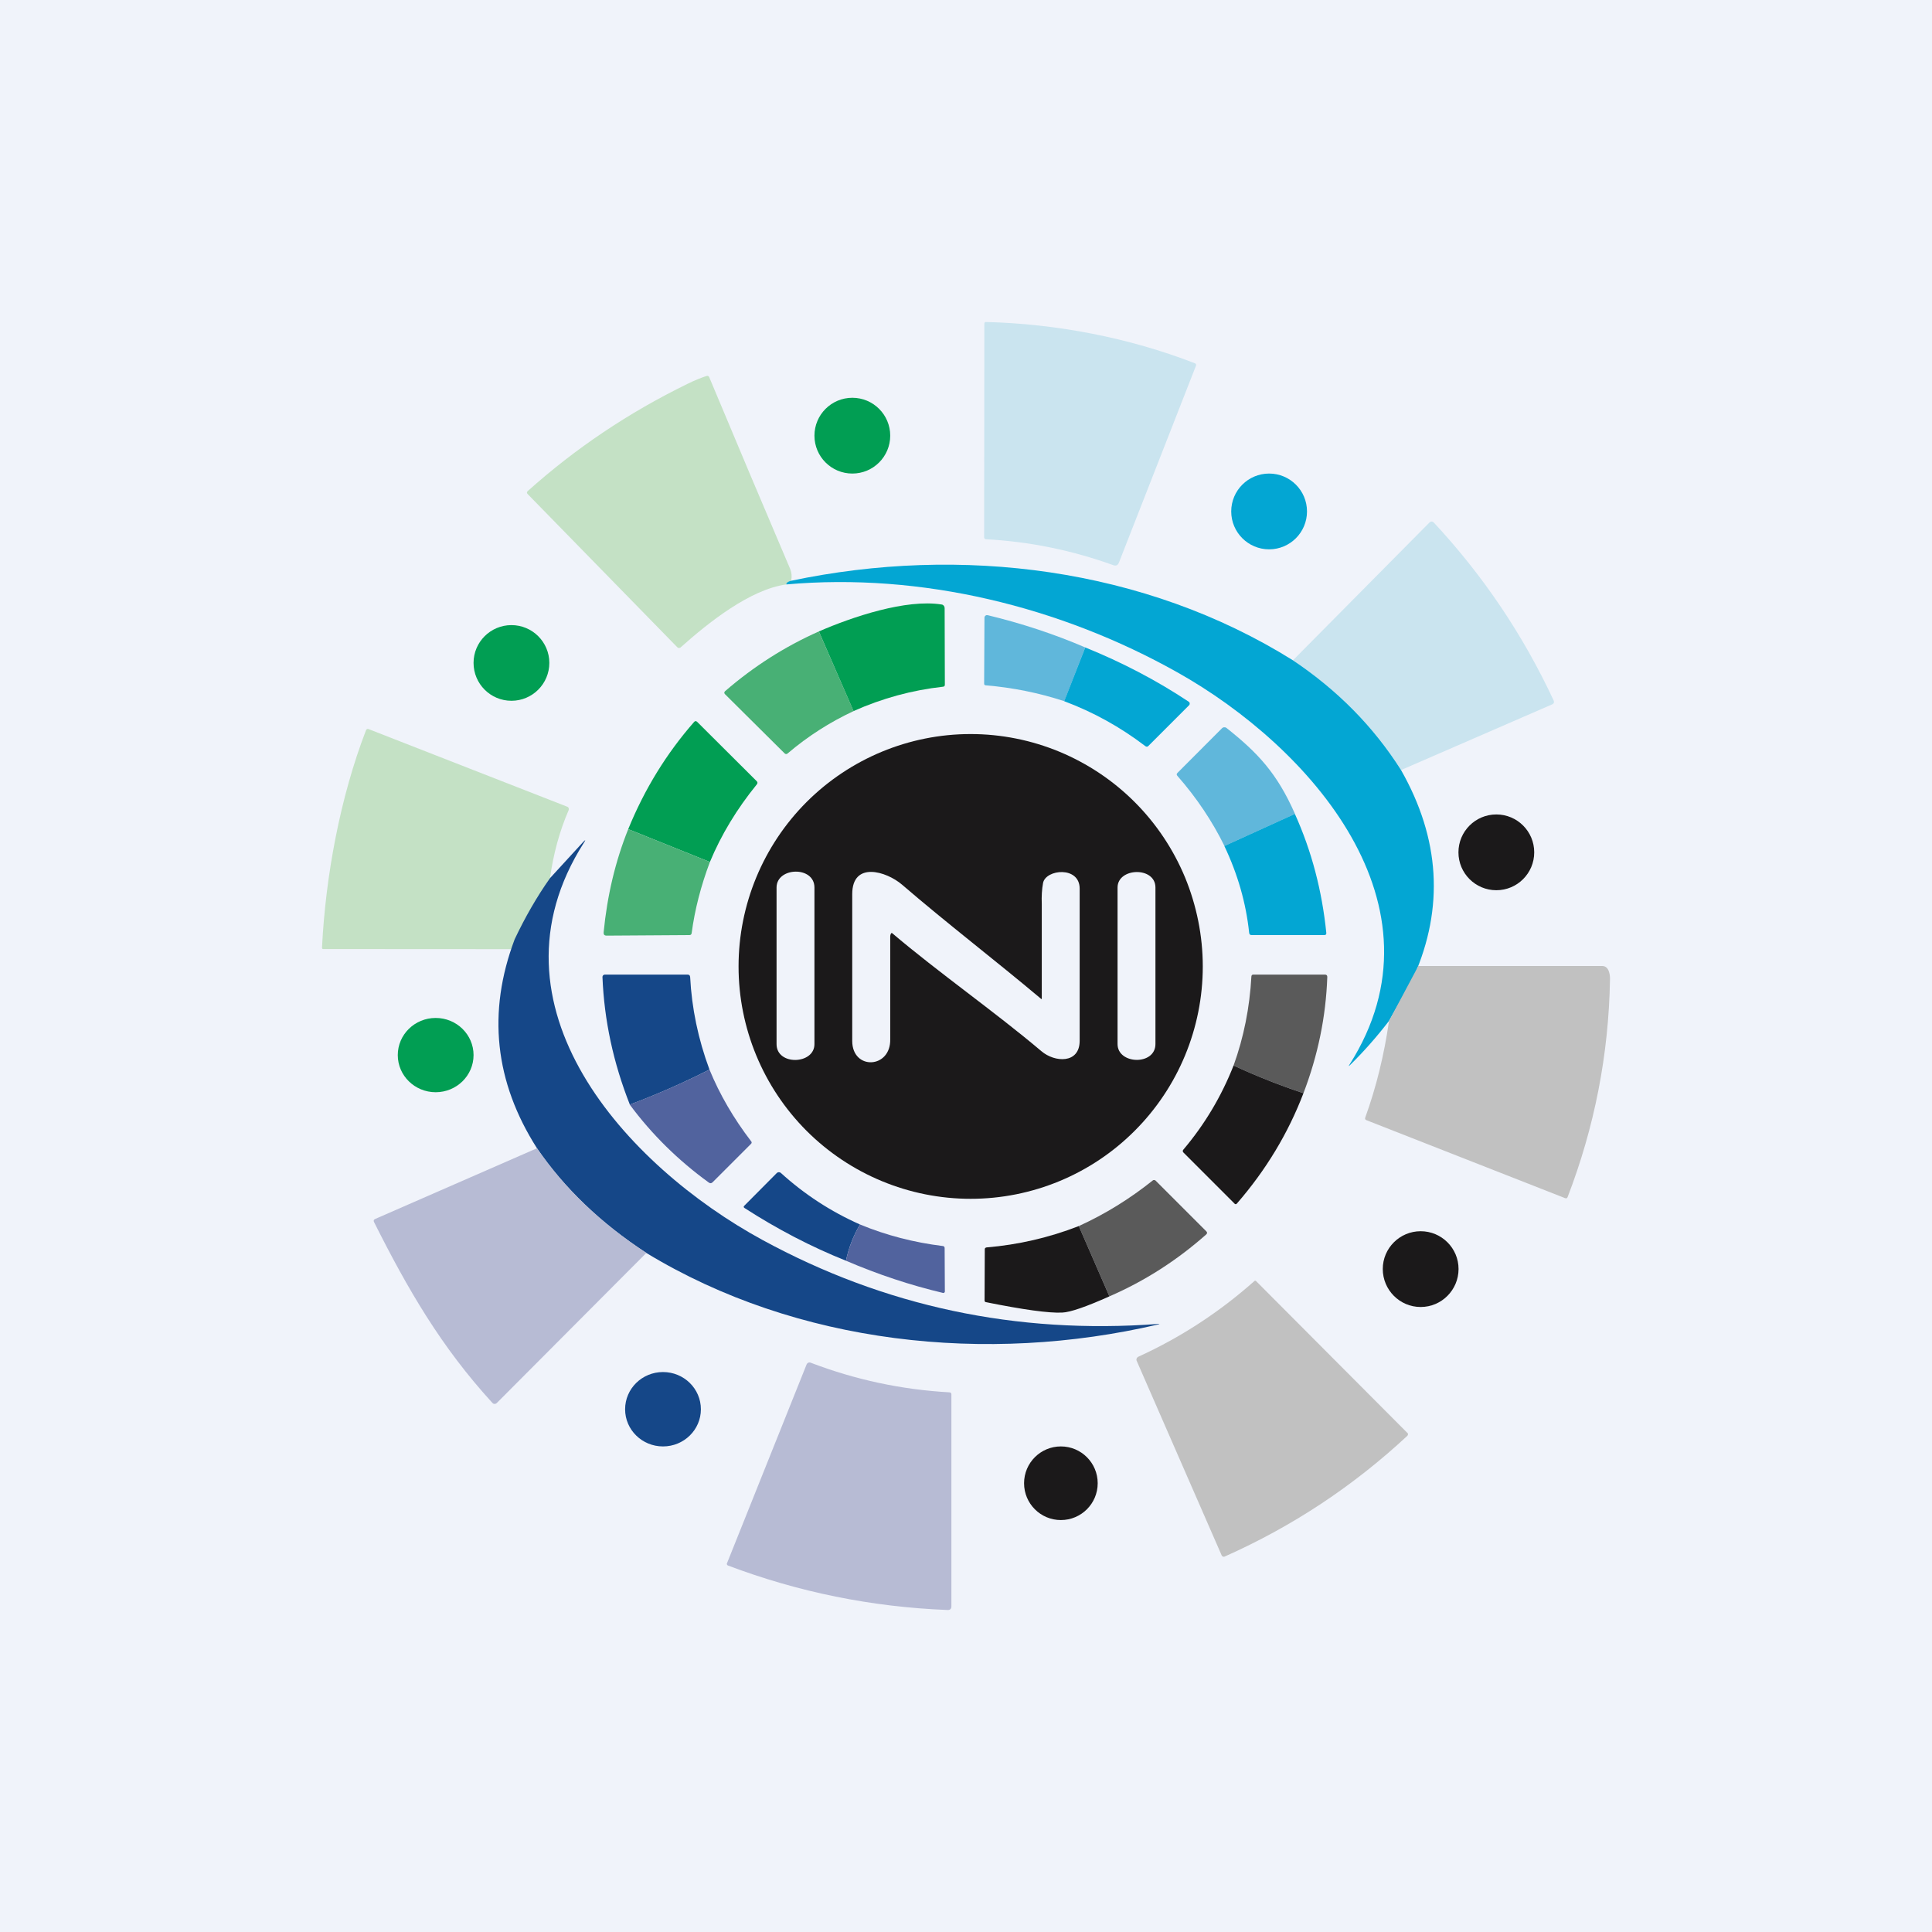 <!-- by TradingView --><svg width="18" height="18" viewBox="0 0 18 18" fill="none" xmlns="http://www.w3.org/2000/svg">
<rect width="18" height="18" fill="#F0F3FA"/>
<path d="M9.185 3C9.841 3.016 10.518 3.146 11.131 3.384C11.143 3.389 11.147 3.397 11.142 3.409L10.425 5.241C10.415 5.267 10.397 5.275 10.371 5.265C9.988 5.127 9.593 5.046 9.186 5.024C9.181 5.024 9.177 5.022 9.174 5.019C9.171 5.016 9.169 5.011 9.169 5.007L9.171 3.014C9.171 3.012 9.171 3.01 9.172 3.009C9.173 3.007 9.174 3.005 9.175 3.004C9.176 3.003 9.178 3.002 9.18 3.001C9.182 3 9.183 3 9.185 3Z" fill="#CAE4EF"/>
<path d="M7.371 5.411C7.34 5.418 7.326 5.429 7.326 5.445C6.987 5.491 6.596 5.804 6.342 6.031C6.338 6.035 6.332 6.037 6.326 6.037C6.32 6.037 6.314 6.034 6.31 6.03L4.916 4.603C4.907 4.593 4.907 4.584 4.917 4.575C5.36 4.178 5.855 3.845 6.404 3.577C6.468 3.545 6.528 3.521 6.582 3.503C6.594 3.499 6.603 3.503 6.608 3.515C6.857 4.111 7.109 4.707 7.362 5.301C7.376 5.335 7.379 5.372 7.371 5.411Z" fill="#C4E1C5"/>
<path d="M7.941 4.412C8.136 4.412 8.294 4.254 8.294 4.059C8.294 3.864 8.136 3.706 7.941 3.706C7.746 3.706 7.588 3.864 7.588 4.059C7.588 4.254 7.746 4.412 7.941 4.412Z" fill="#019E53"/>
<path d="M11.824 5.118C12.019 5.118 12.177 4.96 12.177 4.765C12.177 4.57 12.019 4.412 11.824 4.412C11.629 4.412 11.471 4.57 11.471 4.765C11.471 4.96 11.629 5.118 11.824 5.118Z" fill="#03A6D3"/>
<path d="M13.054 7.174C12.796 6.769 12.46 6.429 12.046 6.152L13.319 4.867C13.322 4.865 13.325 4.863 13.328 4.861C13.331 4.86 13.335 4.859 13.338 4.859C13.342 4.859 13.345 4.86 13.349 4.862C13.352 4.863 13.355 4.865 13.358 4.868C13.817 5.361 14.189 5.913 14.474 6.524C14.482 6.542 14.478 6.555 14.46 6.563L13.054 7.174Z" fill="#CAE4EF"/>
<path d="M12.046 6.152C12.46 6.429 12.796 6.769 13.053 7.174C13.416 7.813 13.456 8.456 13.171 9.102L12.94 9.513C12.823 9.665 12.702 9.801 12.579 9.922C12.564 9.936 12.562 9.935 12.574 9.917C13.517 8.434 12.204 6.958 10.971 6.265C9.879 5.651 8.583 5.333 7.326 5.445C7.325 5.43 7.34 5.418 7.37 5.411C8.95 5.078 10.665 5.288 12.046 6.152Z" fill="#03A6D3"/>
<path d="M7.952 6.625L7.629 5.883C7.941 5.747 8.442 5.579 8.773 5.632C8.781 5.633 8.788 5.637 8.793 5.643C8.798 5.649 8.801 5.657 8.801 5.665L8.803 6.38C8.803 6.391 8.797 6.397 8.786 6.398C8.497 6.43 8.219 6.506 7.952 6.625Z" fill="#019E53"/>
<path d="M10.111 6.032L9.916 6.533C9.678 6.455 9.434 6.406 9.184 6.385C9.174 6.385 9.169 6.379 9.169 6.369L9.172 5.754C9.172 5.75 9.173 5.747 9.175 5.744C9.176 5.741 9.178 5.738 9.181 5.736C9.184 5.734 9.187 5.732 9.19 5.731C9.193 5.731 9.197 5.731 9.2 5.731C9.516 5.807 9.82 5.907 10.111 6.032Z" fill="#60B7DB"/>
<path d="M7.629 5.883L7.953 6.625C7.73 6.729 7.526 6.86 7.339 7.019C7.329 7.028 7.319 7.028 7.309 7.018L6.755 6.468C6.745 6.458 6.746 6.448 6.756 6.439C7.023 6.208 7.314 6.023 7.629 5.883Z" fill="#48B075"/>
<path d="M4.765 6.529C4.96 6.529 5.118 6.371 5.118 6.176C5.118 5.982 4.96 5.824 4.765 5.824C4.57 5.824 4.412 5.982 4.412 6.176C4.412 6.371 4.57 6.529 4.765 6.529Z" fill="#019E53"/>
<path d="M10.111 6.032C10.454 6.171 10.776 6.339 11.074 6.537C11.077 6.538 11.079 6.541 11.081 6.544C11.083 6.546 11.084 6.55 11.084 6.553C11.085 6.556 11.084 6.56 11.083 6.563C11.082 6.566 11.08 6.569 11.078 6.571L10.7 6.949C10.691 6.959 10.681 6.959 10.67 6.951C10.437 6.773 10.185 6.634 9.915 6.533L10.111 6.032Z" fill="#03A6D3"/>
<path d="M6.614 8.031L5.853 7.725C6.005 7.352 6.21 7.019 6.467 6.726C6.476 6.716 6.485 6.716 6.495 6.725L7.05 7.278C7.059 7.287 7.06 7.297 7.051 7.308C6.865 7.537 6.719 7.778 6.614 8.031Z" fill="#019E53"/>
<path d="M12.065 7.583L11.408 7.882C11.295 7.652 11.149 7.433 10.969 7.228C10.961 7.219 10.961 7.21 10.97 7.201L11.385 6.785C11.391 6.779 11.398 6.776 11.406 6.776C11.414 6.775 11.422 6.778 11.428 6.783C11.715 7.011 11.897 7.201 12.065 7.583Z" fill="#60B7DB"/>
<path d="M5.124 8.183C5.003 8.355 4.893 8.636 4.795 8.843L3.011 8.842C3.009 8.842 3.008 8.842 3.006 8.841C3.005 8.84 3.004 8.84 3.003 8.839C3.002 8.837 3.001 8.836 3.001 8.835C3 8.833 3 8.832 3 8.83C3.033 8.162 3.17 7.425 3.411 6.801C3.412 6.799 3.413 6.797 3.415 6.796C3.416 6.795 3.418 6.793 3.42 6.793C3.421 6.792 3.424 6.791 3.426 6.791C3.428 6.791 3.43 6.792 3.432 6.792L5.285 7.516C5.288 7.517 5.29 7.519 5.293 7.521C5.295 7.523 5.297 7.526 5.298 7.529C5.299 7.532 5.3 7.535 5.3 7.539C5.3 7.542 5.299 7.545 5.298 7.548C5.214 7.742 5.156 7.953 5.124 8.183Z" fill="#C4E1C5"/>
<path d="M11.206 9.004C11.206 9.578 10.978 10.129 10.572 10.535C10.167 10.941 9.617 11.169 9.043 11.169C8.47 11.169 7.92 10.941 7.514 10.535C7.109 10.129 6.881 9.578 6.881 9.004C6.881 8.43 7.109 7.879 7.514 7.473C7.92 7.067 8.47 6.839 9.043 6.839C9.327 6.839 9.608 6.895 9.871 7.004C10.133 7.113 10.371 7.272 10.572 7.473C10.773 7.674 10.932 7.913 11.041 8.175C11.149 8.438 11.206 8.72 11.206 9.004ZM9.696 9.303C9.279 8.952 8.817 8.598 8.404 8.242C8.258 8.117 7.94 8.021 7.94 8.331V9.698C7.94 9.974 8.302 9.958 8.294 9.68V8.724C8.294 8.711 8.302 8.686 8.312 8.694C8.743 9.06 9.269 9.427 9.703 9.794C9.826 9.899 10.058 9.913 10.059 9.698V8.278C10.058 8.067 9.744 8.098 9.718 8.226C9.707 8.285 9.703 8.351 9.706 8.424L9.706 9.296C9.706 9.31 9.707 9.312 9.696 9.303ZM7.588 8.269C7.588 8.066 7.235 8.077 7.235 8.269V9.728C7.235 9.93 7.588 9.919 7.588 9.728V8.269ZM10.765 8.269C10.765 8.071 10.412 8.082 10.412 8.269V9.727C10.412 9.919 10.765 9.929 10.765 9.727V8.269Z" fill="#1B191A"/>
<path d="M12.064 7.583C12.22 7.928 12.317 8.298 12.357 8.692C12.358 8.705 12.352 8.712 12.338 8.712H11.662C11.647 8.712 11.639 8.705 11.638 8.69C11.609 8.414 11.532 8.145 11.407 7.882L12.064 7.583Z" fill="#03A6D3"/>
<path d="M13.941 8.294C14.136 8.294 14.294 8.136 14.294 7.941C14.294 7.746 14.136 7.588 13.941 7.588C13.746 7.588 13.588 7.746 13.588 7.941C13.588 8.136 13.746 8.294 13.941 8.294Z" fill="#1B191A"/>
<path d="M5.853 7.725L6.614 8.031C6.53 8.254 6.473 8.475 6.444 8.694C6.442 8.706 6.435 8.712 6.423 8.712L5.652 8.717C5.631 8.717 5.622 8.707 5.624 8.686C5.657 8.345 5.733 8.024 5.853 7.725Z" fill="#48B075"/>
<path d="M6.021 11.673C5.598 11.397 5.259 11.072 5.003 10.698C4.608 10.079 4.539 9.43 4.795 8.751C4.893 8.544 5.002 8.355 5.123 8.183L5.431 7.847C5.456 7.821 5.459 7.823 5.439 7.853C4.471 9.373 5.837 10.862 7.103 11.552C8.241 12.172 9.469 12.433 10.788 12.335C10.806 12.334 10.807 12.336 10.789 12.34C9.196 12.712 7.427 12.527 6.021 11.673Z" fill="#154788"/>
<path d="M6.61 9.965C6.367 10.088 6.12 10.197 5.868 10.291C5.714 9.901 5.629 9.505 5.613 9.102C5.613 9.099 5.614 9.096 5.615 9.094C5.616 9.091 5.617 9.089 5.619 9.087C5.621 9.085 5.624 9.083 5.626 9.082C5.629 9.081 5.632 9.08 5.634 9.08H6.406C6.421 9.08 6.429 9.088 6.43 9.103C6.445 9.394 6.505 9.682 6.61 9.965Z" fill="#154788"/>
<path d="M12.144 10.185C11.923 10.112 11.706 10.026 11.493 9.927C11.588 9.664 11.643 9.387 11.659 9.097C11.66 9.086 11.666 9.08 11.677 9.08H12.344C12.359 9.08 12.367 9.088 12.366 9.104C12.353 9.472 12.279 9.832 12.144 10.185Z" fill="#5A5A5A"/>
<path d="M12.941 9.513L13.214 9H14.928C15 9 15.001 9.107 15 9.125C14.988 9.825 14.856 10.501 14.605 11.153C14.6 11.164 14.593 11.167 14.582 11.163L12.732 10.437C12.719 10.432 12.715 10.424 12.72 10.411C12.823 10.126 12.896 9.827 12.941 9.513Z" fill="#C1C1C1"/>
<path d="M4.059 10.176C4.254 10.176 4.412 10.021 4.412 9.83C4.412 9.639 4.254 9.484 4.059 9.484C3.864 9.484 3.706 9.639 3.706 9.83C3.706 10.021 3.864 10.176 4.059 10.176Z" fill="#019E53"/>
<path d="M11.493 9.927C11.706 10.026 11.923 10.112 12.144 10.185C12.002 10.557 11.795 10.901 11.523 11.214C11.521 11.216 11.52 11.217 11.518 11.218C11.516 11.218 11.514 11.219 11.513 11.219C11.511 11.219 11.509 11.219 11.507 11.218C11.505 11.217 11.504 11.216 11.503 11.215L11.026 10.738C11.018 10.729 11.017 10.72 11.025 10.711C11.223 10.477 11.379 10.216 11.493 9.927Z" fill="#1B191A"/>
<path d="M6.61 9.965C6.705 10.197 6.835 10.42 6.998 10.633C7.005 10.641 7.005 10.649 6.997 10.657L6.64 11.014C6.629 11.026 6.616 11.027 6.603 11.017C6.318 10.81 6.072 10.568 5.867 10.291C6.119 10.197 6.367 10.088 6.61 9.965Z" fill="#51639E"/>
<path d="M5.003 10.698C5.26 11.072 5.599 11.397 6.022 11.673L4.628 13.072C4.625 13.074 4.622 13.076 4.619 13.078C4.615 13.079 4.612 13.08 4.608 13.08C4.604 13.08 4.601 13.079 4.597 13.078C4.594 13.076 4.591 13.074 4.588 13.071C4.111 12.55 3.8 12.014 3.485 11.386C3.478 11.372 3.482 11.363 3.495 11.357L5.003 10.698Z" fill="#B7BBD4"/>
<path d="M8.012 11.408C7.948 11.518 7.905 11.631 7.882 11.746C7.557 11.616 7.242 11.452 6.937 11.255C6.927 11.249 6.926 11.241 6.935 11.233L7.238 10.928C7.243 10.924 7.249 10.921 7.256 10.921C7.263 10.921 7.269 10.923 7.274 10.927C7.493 11.126 7.739 11.287 8.012 11.408Z" fill="#154788"/>
<path d="M10.336 12.078L10.051 11.423C10.297 11.311 10.526 11.169 10.74 10.998C10.743 10.995 10.748 10.993 10.753 10.994C10.758 10.994 10.763 10.996 10.766 10.999L11.239 11.472C11.249 11.482 11.248 11.492 11.238 11.501C10.964 11.744 10.663 11.936 10.336 12.078Z" fill="#5A5A5A"/>
<path d="M8.012 11.408C8.259 11.51 8.516 11.576 8.784 11.609C8.795 11.61 8.8 11.616 8.801 11.627L8.803 12.032C8.803 12.034 8.803 12.037 8.802 12.038C8.801 12.04 8.799 12.042 8.798 12.043C8.796 12.044 8.794 12.045 8.792 12.046C8.79 12.046 8.788 12.046 8.786 12.046C8.482 11.974 8.18 11.874 7.882 11.746C7.905 11.631 7.948 11.518 8.012 11.408Z" fill="#51639E"/>
<path d="M10.051 11.423L10.336 12.078C10.119 12.175 9.972 12.226 9.896 12.229C9.771 12.235 9.534 12.202 9.186 12.132C9.177 12.13 9.173 12.125 9.173 12.116L9.175 11.64C9.175 11.635 9.176 11.631 9.179 11.628C9.182 11.625 9.186 11.623 9.191 11.622C9.487 11.597 9.773 11.531 10.051 11.423Z" fill="#1B191A"/>
<path d="M13.236 12.177C13.431 12.177 13.589 12.018 13.589 11.823C13.589 11.629 13.431 11.471 13.236 11.471C13.041 11.471 12.883 11.629 12.883 11.823C12.883 12.018 13.041 12.177 13.236 12.177Z" fill="#1B191A"/>
<path d="M11.702 11.935L13.112 13.35C13.114 13.351 13.116 13.353 13.117 13.356C13.117 13.358 13.118 13.361 13.118 13.363C13.118 13.366 13.117 13.368 13.116 13.37C13.115 13.373 13.114 13.375 13.112 13.377C12.607 13.847 12.04 14.222 11.41 14.502C11.408 14.503 11.405 14.504 11.402 14.504C11.399 14.504 11.396 14.503 11.394 14.502C11.391 14.501 11.389 14.5 11.387 14.498C11.385 14.496 11.383 14.494 11.382 14.491L10.59 12.678C10.587 12.671 10.587 12.664 10.59 12.657C10.592 12.65 10.598 12.645 10.604 12.641C11.001 12.46 11.362 12.224 11.687 11.935C11.689 11.933 11.692 11.932 11.694 11.932C11.697 11.932 11.7 11.933 11.702 11.935Z" fill="#C1C1C1"/>
<path d="M6.781 14.585C6.78 14.584 6.778 14.583 6.776 14.581C6.775 14.58 6.774 14.578 6.773 14.576C6.772 14.575 6.772 14.573 6.771 14.571C6.771 14.569 6.772 14.567 6.773 14.565L7.515 12.712C7.518 12.705 7.524 12.699 7.531 12.696C7.538 12.693 7.546 12.693 7.553 12.696C7.969 12.855 8.4 12.947 8.845 12.972C8.858 12.973 8.864 12.979 8.864 12.99V14.966C8.864 14.989 8.852 15.001 8.828 15C8.121 14.972 7.439 14.834 6.781 14.585Z" fill="#B7BBD4"/>
<path d="M6.177 13.476C6.372 13.476 6.53 13.321 6.53 13.13C6.53 12.938 6.372 12.783 6.177 12.783C5.982 12.783 5.824 12.938 5.824 13.13C5.824 13.321 5.982 13.476 6.177 13.476Z" fill="#154788"/>
<path d="M9.884 14.162C10.073 14.162 10.227 14.009 10.227 13.819C10.227 13.629 10.073 13.476 9.884 13.476C9.695 13.476 9.541 13.629 9.541 13.819C9.541 14.009 9.695 14.162 9.884 14.162Z" fill="#1B191A"/>
</svg>
